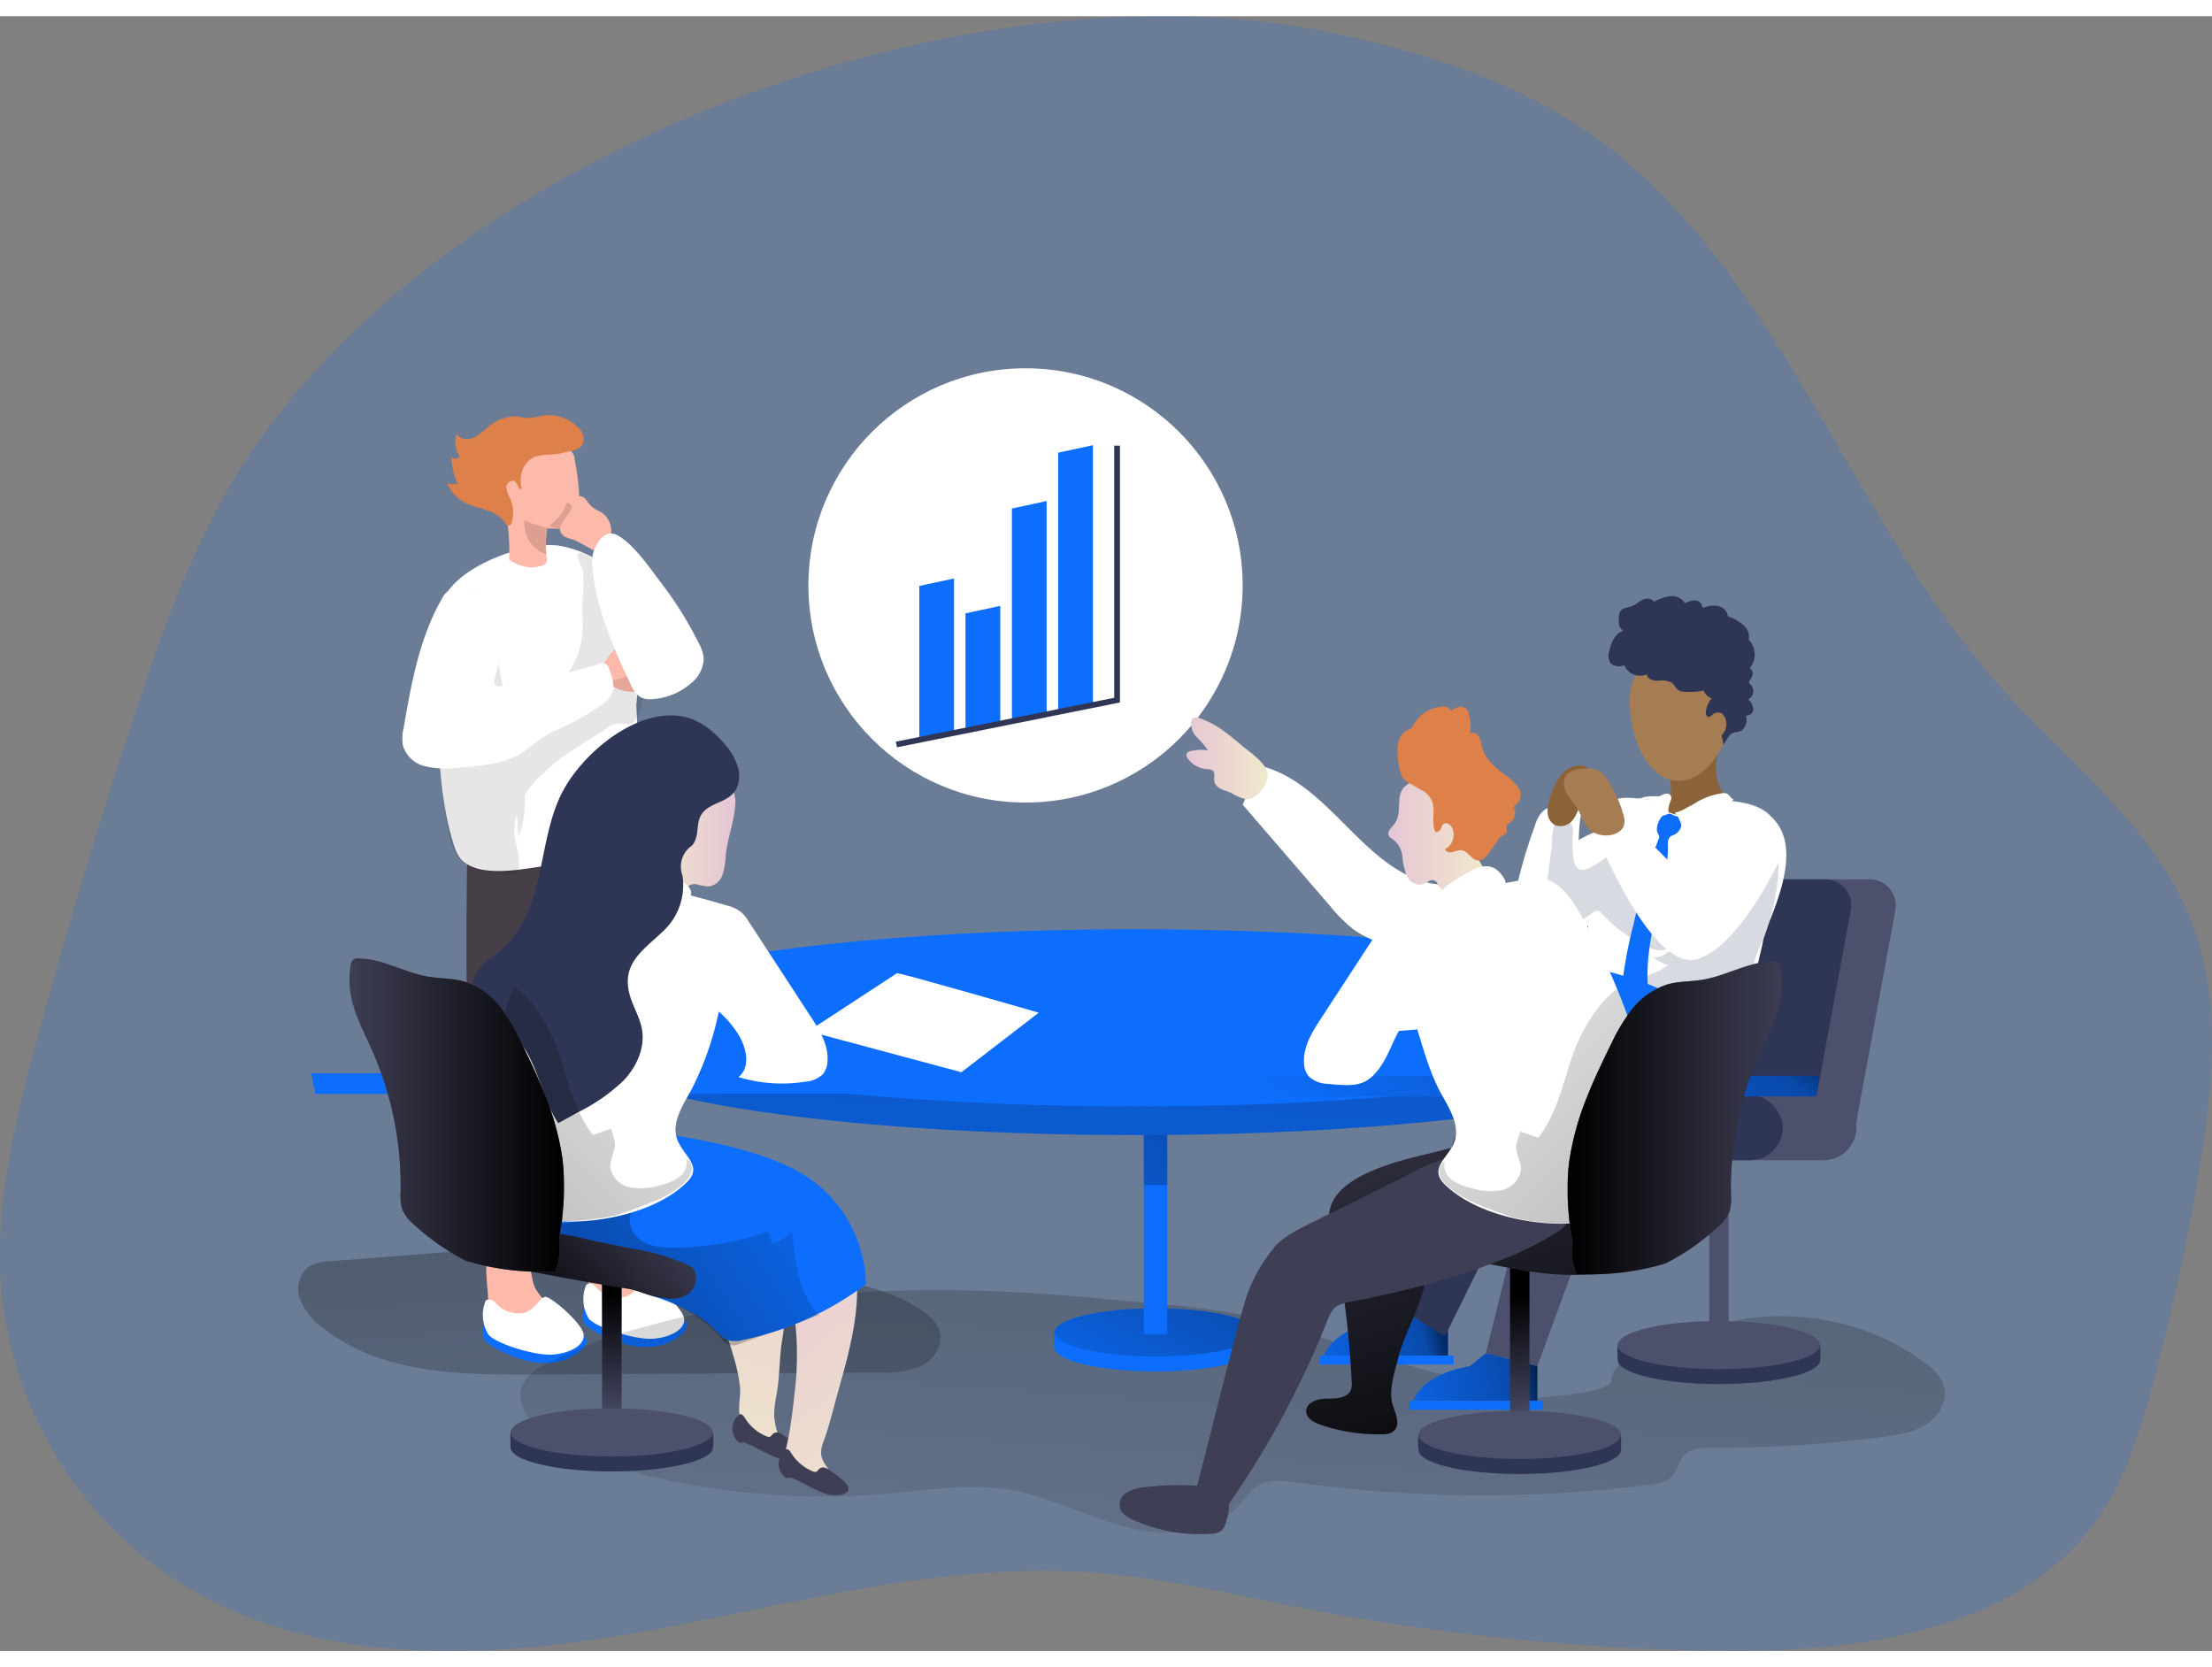 <svg id="Layer_1" data-name="Layer 1" xmlns="http://www.w3.org/2000/svg" xmlns:xlink="http://www.w3.org/1999/xlink" viewBox="0 0 386.63 285.74" width="406" height="306" class="illustration styles_illustrationTablet__1DWOa"><rect x="0" y="0" width="386.63" height="285.74" fill="#808080" stroke="none"/><defs><linearGradient id="linear-gradient" x1="-1580.63" y1="-199.82" x2="-1594.01" y2="-19.26" gradientTransform="matrix(-1, 0, 0, 1, -1467.25, 372.53)" gradientUnits="userSpaceOnUse"><stop offset="0.01"></stop><stop offset="0.08" stop-opacity="0.69"></stop><stop offset="0.21" stop-opacity="0.32"></stop><stop offset="1" stop-opacity="0"></stop></linearGradient><linearGradient id="linear-gradient-2" x1="-758.73" y1="223.85" x2="-743.74" y2="5.91" gradientTransform="translate(-522.36 352) rotate(180)" xlink:href="#linear-gradient"></linearGradient><linearGradient id="linear-gradient-3" x1="-746.19" y1="113.84" x2="-724.8" y2="73.49" gradientTransform="translate(-533.58 323.86) rotate(180)" xlink:href="#linear-gradient"></linearGradient><linearGradient id="linear-gradient-4" x1="-748.08" y1="143.53" x2="-713.17" y2="95.95" gradientTransform="translate(-533.57 323.86) rotate(180)" xlink:href="#linear-gradient"></linearGradient><linearGradient id="linear-gradient-5" x1="-788.96" y1="95.66" x2="-756.11" y2="87.22" gradientTransform="translate(-522.36 352) rotate(180)" xlink:href="#linear-gradient"></linearGradient><linearGradient id="linear-gradient-6" x1="-735.6" y1="250.19" x2="-728.63" y2="33.21" gradientTransform="translate(-522.36 352) rotate(180)" xlink:href="#linear-gradient"></linearGradient><linearGradient id="linear-gradient-7" x1="-804.58" y1="87.76" x2="-771.73" y2="79.31" gradientTransform="translate(-522.36 352) rotate(180)" xlink:href="#linear-gradient"></linearGradient><linearGradient id="linear-gradient-8" x1="278.33" y1="77.28" x2="276.08" y2="100.37" gradientTransform="matrix(1, 0, 0, -1, -11.22, 323.86)" gradientUnits="userSpaceOnUse"><stop offset="0" stop-opacity="0"></stop><stop offset="0.99"></stop></linearGradient><linearGradient id="linear-gradient-9" x1="248.56" y1="151.16" x2="278.59" y2="62.94" gradientTransform="matrix(1, 0, 0, -1, 0, 352)" xlink:href="#linear-gradient-8"></linearGradient><linearGradient id="linear-gradient-10" x1="-819.5" y1="183.63" x2="-765.74" y2="122.27" gradientTransform="translate(-522.36 352) rotate(180)" xlink:href="#linear-gradient"></linearGradient><linearGradient id="linear-gradient-11" x1="-1139.19" y1="-188.8" x2="-1122.21" y2="-188.8" gradientTransform="translate(1393.07 360.29)" gradientUnits="userSpaceOnUse"><stop offset="0" stop-color="#e5c5d5"></stop><stop offset="0.42" stop-color="#ead4d1"></stop><stop offset="1" stop-color="#f0e9cb"></stop></linearGradient><linearGradient id="linear-gradient-12" x1="-853.18" y1="84.81" x2="-767.18" y2="170.81" gradientTransform="translate(-522.36 352) rotate(180)" xlink:href="#linear-gradient"></linearGradient><linearGradient id="linear-gradient-13" x1="-845.08" y1="131.33" x2="-807.55" y2="131.33" gradientTransform="translate(-522.36 352) rotate(180)" xlink:href="#linear-gradient-8"></linearGradient><linearGradient id="linear-gradient-14" x1="218.57" y1="194.14" x2="232.83" y2="194.14" gradientTransform="matrix(1, 0, 0, -1, 0, 352)" xlink:href="#linear-gradient-11"></linearGradient><linearGradient id="linear-gradient-15" x1="-914.44" y1="77.73" x2="-916.69" y2="100.82" gradientTransform="translate(-808.98 323.86) rotate(180)" xlink:href="#linear-gradient-8"></linearGradient><linearGradient id="linear-gradient-16" x1="-941.72" y1="152.69" x2="-911.44" y2="63.76" gradientTransform="translate(-797.76 352) rotate(180)" xlink:href="#linear-gradient-11"></linearGradient><linearGradient id="linear-gradient-17" x1="134.71" y1="111.41" x2="176.76" y2="63.74" gradientTransform="matrix(1, 0, 0, -1, 0, 352)" xlink:href="#linear-gradient-11"></linearGradient><linearGradient id="linear-gradient-18" x1="107.02" y1="88.69" x2="162.02" y2="125.1" gradientTransform="matrix(1, 0, 0, -1, 0, 352)" xlink:href="#linear-gradient"></linearGradient><linearGradient id="linear-gradient-19" x1="126.49" y1="116.53" x2="102.84" y2="94.85" gradientTransform="matrix(1, 0, 0, -1, 0, 352)" xlink:href="#linear-gradient-8"></linearGradient><linearGradient id="linear-gradient-20" x1="-2330.59" y1="-189.28" x2="-2314.98" y2="-189.28" gradientTransform="matrix(-1, 0, 0, 1, -2190.83, 360.29)" xlink:href="#linear-gradient-11"></linearGradient><linearGradient id="linear-gradient-21" x1="339.55" y1="85.29" x2="425.56" y2="171.29" gradientTransform="matrix(1, 0, 0, -1, -275.41, 352)" xlink:href="#linear-gradient"></linearGradient><linearGradient id="linear-gradient-22" x1="347.66" y1="131.79" x2="385.15" y2="131.79" gradientTransform="matrix(1, 0, 0, -1, -275.41, 352)" xlink:href="#linear-gradient-8"></linearGradient></defs><title>3</title><path d="M244.59,31.16c14.83,3.2,29.63,7.72,42.32,16,34.5,22.58,46.41,67.32,73.85,98.09,12,13.42,27.33,24.79,33.68,41.61,5.05,13.36,3.6,28.22,1.29,42.31a385.86,385.86,0,0,1-8.38,38.61c-2.12,7.82-4.55,15.7-9.09,22.4-13.61,20.09-41.36,23.9-65.63,23.66a408.51,408.51,0,0,1-73.91-7.49c-12.2-2.38-24.35-5.32-36.75-6.2-26.93-1.89-53.43,6-80,10.64s-55.71,5.64-78.71-8.47A68.19,68.19,0,0,1,11.53,251.5c-1.43-15.05,2.25-30.09,6.21-44.69q7.65-28.26,16.82-56.09c4.71-14.31,9.78-28.63,17.52-41.56C86.7,51.37,181.4,17.5,244.59,31.16Z" transform="translate(-11.22 -28.14)" fill="#0d6efd" opacity="0.18" style="isolation: isolate;"></path><path d="M126.32,243.69q13.94,2.15,27.81,4.65c6.1,1.1,12.35,2.31,17.61,5.58,1.82,1.13,3.58,2.69,3.84,4.79.29,2.33-1.48,4.51-3.61,5.49a16.37,16.37,0,0,1-6.9,1l-60.78.37c-12.88.08-26.92-.23-36.9-8.38a10.81,10.81,0,0,1-3.76-4.89,5,5,0,0,1,1.59-5.61,7.64,7.64,0,0,1,3.74-.94l27.49-2.13" transform="translate(-11.22 -28.14)" fill="url(#linear-gradient)"></path><path d="M116.87,238.85c5.13-1.16,4.12,6.1,5.47,8.8a15,15,0,0,0,3.16,3.63,6.51,6.51,0,0,1,2.31,4.12,1.56,1.56,0,0,1-.18.87,1.67,1.67,0,0,1-1,.61,11.75,11.75,0,0,1-8.76-.86,6.8,6.8,0,0,1-3-2.79,9.59,9.59,0,0,1-.78-4.13C114,246.07,112.61,239.8,116.87,238.85Z" transform="translate(-11.22 -28.14)" fill="#fdb9a9"></path><path d="M121.4,253.8s14.57.62,8.4,5.19-15.38-1.11-16.28-2.16-.16-2.83-.16-2.83Z" transform="translate(-11.22 -28.14)" fill="#0d6efd"></path><path d="M114.16,255.81c1.3,1.58,8.14,3.7,11.17,3.49s5.75-1.63,5.45-3.59-5.65-6.52-6.65-6.5-1.81,2.33-3.83,2.82a5.4,5.4,0,0,1-4.93-1.77,1.36,1.36,0,0,0-1.66-.43A6.47,6.47,0,0,0,114.16,255.81Z" transform="translate(-11.22 -28.14)" fill="#fff"></path><path d="M99.31,241.72c5.13-1.19,4.12,6.06,5.47,8.76a14.25,14.25,0,0,0,3.16,3.63,6.48,6.48,0,0,1,2.3,4.13,1.55,1.55,0,0,1-.17.87,1.67,1.67,0,0,1-1,.61,11.87,11.87,0,0,1-8.77-.86,7,7,0,0,1-3-2.79,9.59,9.59,0,0,1-.78-4.13C96.39,248.88,95.05,242.63,99.31,241.72Z" transform="translate(-11.22 -28.14)" fill="#fdb9a9"></path><path d="M103.84,256.59s14.57.62,8.4,5.2S96.86,260.68,96,259.63s-.17-2.83-.17-2.83Z" transform="translate(-11.22 -28.14)" fill="#0d6efd"></path><path d="M96.6,258.58c1.3,1.59,8.14,3.71,11.17,3.49s5.75-1.62,5.45-3.58-5.65-6.52-6.65-6.51-1.81,2.34-3.83,2.82a5.41,5.41,0,0,1-4.93-1.8,1.36,1.36,0,0,0-1.66-.42A6.45,6.45,0,0,0,96.6,258.58Z" transform="translate(-11.22 -28.14)" fill="#fff"></path><path d="M112.51,175.64l-6.84,72-9.87-1.22c-3.9-17.58-2.94-70.16-2.94-70.16Z" transform="translate(-11.22 -28.14)" fill="#473f47"></path><path d="M105.67,173.69l6.84,72,9.89-1.22c5.65-45.58,1-73.95,1-73.95Z" transform="translate(-11.22 -28.14)" fill="#473f47"></path><path d="M122.52,147.64c.13-1.32.48-2.63.62-4a29.81,29.81,0,0,0-.16-8.17,31.12,31.12,0,0,0-2.57-8.32c-1.14-2.28-3.2-3.25-5.51-4.39a19.6,19.6,0,0,0-6.21-2.11,15.72,15.72,0,0,0-4.59.25c-4.65.89-10.78,3.29-14,7-2.38,2.76-2.66,6.7-2.74,10.35-.1,5,0,10.06.31,15.09,0,.73.09,1.46.15,2.18.42,5.52.88,11.24,2.45,16.57.49,1.67,1,3.35,2.56,4.24,3.63,2.12,9.2.95,13.13.41,5.22-.74,10.57-1.52,15.2-4.05a4.37,4.37,0,0,0,2.19-2.11c.41-1.14-.08-2.36-.43-3.52-1.57-5.14-.36-10.55-.36-15.8,0-.95-.12-1.93-.12-2.88A3.89,3.89,0,0,0,122.52,147.64Z" transform="translate(-11.22 -28.14)" fill="#fff"></path><path d="M113.18,125.49a34.76,34.76,0,0,1-.2,5.3c0,1.62.15,3.23.07,4.84a14,14,0,0,1-2.72,7.56l12.8-2.69a1,1,0,0,0,.68-.35,1,1,0,0,0,0-.73l-1.11-5a19.73,19.73,0,0,0-2.55-7.09,15.24,15.24,0,0,0-5.44-4.48c-.48-.25-2.11-1.43-2.57-.64C112,122.55,113.11,124.9,113.18,125.49Z" transform="translate(-11.22 -28.14)" fill="#020202" opacity="0.1" style="isolation: isolate;"></path><path d="M119.7,138a4.52,4.52,0,0,1,4.31-.26,4.14,4.14,0,0,1,2.27,3.62,5.54,5.54,0,0,1-1,2.85,4.4,4.4,0,0,1-1.26,1.42,4.32,4.32,0,0,1-2.74.57,5.78,5.78,0,0,1-2.44-.67c-1.12-.63-2.58-2.43-2.2-3.84A8.23,8.23,0,0,1,119.7,138Z" transform="translate(-11.22 -28.14)" fill="#fdb9a9"></path><path d="M101.83,171.52a16.78,16.78,0,0,0,1.16-6.18,35.09,35.09,0,0,0-.91-5.94l-3.33-15.88c-.61-2.91-1.93-17-6.37-15.35A9.18,9.18,0,0,0,87.17,134a24,24,0,0,0-.93,8c.08,7,1.47,14.16,2.37,21.11.34,2.63.75,12.4,4.23,13.26.68.18,1.35.52,2,.64,1.17.21,4.68,1.61,6.21,1.15a.94.94,0,0,0,.6-.45c.9-1.77-.55-5.25-.55-7.24a13.53,13.53,0,0,1,3.71-8.67,38.89,38.89,0,0,1,8.28-6.5l4.09-2.65a4.29,4.29,0,0,1,2.3-.9,9,9,0,0,0,1.72.16c.89-.15,1.42-1.07,1.74-1.91a15.83,15.83,0,0,0,1.08-6.35,1,1,0,0,0-.27-.77,1,1,0,0,0-.93,0l-12.86,4a13.22,13.22,0,0,1-6,.9c-2-.33-4-1.91-4-3.94" transform="translate(-11.22 -28.14)" fill="#020202" opacity="0.1" style="isolation: isolate;"></path><path d="M88.84,129.31c-4.22,7-5.69,15.24-7.08,23.28a7.58,7.58,0,0,0-.12,3,5.28,5.28,0,0,0,3.8,3.63,15.54,15.54,0,0,0,5.48.29c3.94-.26,8.59-.6,11.93-2.87,1.14-.78,2.16-1.75,3.33-2.5a29.29,29.29,0,0,1,3.54-1.78,40.85,40.85,0,0,0,6.64-3.88,5.14,5.14,0,0,0,1.75-1.78c.68-1.35.15-3-.39-4.39a1.24,1.24,0,0,0-1.4-1.07,1.16,1.16,0,0,0-.51.18,129.26,129.26,0,0,1-17.16,3.84c-1.6.24-.9-1.5-.69-2.41.34-1.27.62-2.55.84-3.85a11.57,11.57,0,0,0-4-10.07,4.86,4.86,0,0,0-2.68-1.27A4.51,4.51,0,0,0,88.84,129.31Z" transform="translate(-11.22 -28.14)" fill="#fff"></path><path d="M112.49,113.43a40.34,40.34,0,0,0-.25-4.13c-.13-1.2-.32-2.41-.56-3.59a2.4,2.4,0,0,0-.91-1.82,11.35,11.35,0,0,0-6.16-1.69A5,5,0,0,0,99,106.32a5.12,5.12,0,0,0-.06.78c-.33,3,.46,6,.9,9.05a38.13,38.13,0,0,1,.37,7,8.21,8.21,0,0,0,3.8,1.35,5.91,5.91,0,0,0,1.87-.31,1.36,1.36,0,0,0,.83-.55,1.48,1.48,0,0,0,.07-.78,6.17,6.17,0,0,1-.07-.74h0a22.89,22.89,0,0,1,.08-4.14.47.47,0,0,1,.12-.31.48.48,0,0,1,.29,0h.38a10.13,10.13,0,0,0,2.06,0,3.37,3.37,0,0,0,2.15-1.07A4.46,4.46,0,0,0,112.49,113.43Z" transform="translate(-11.22 -28.14)" fill="#fdb9a9"></path><path d="M111,113.63c-.14-.22-.36-.47-.6-.39s-.26.26-.33.44a6,6,0,0,1-1.2,2,9.44,9.44,0,0,1-1,1l-.68.6a7.35,7.35,0,0,0,1.91.43,2.36,2.36,0,0,0,1.79-.62,3.43,3.43,0,0,0,.62-1,3.5,3.5,0,0,0,.39-1.08,1.19,1.19,0,0,0-.34-1" transform="translate(-11.22 -28.14)" fill="#de9f93"></path><path d="M109.73,104.42c1.13-.27,2.75-.39,3.32-1.46a2.6,2.6,0,0,0-.87-3,7,7,0,0,0-6.1-2,18.57,18.57,0,0,1-2.08.39c-.94.05-1.86-.23-2.8-.26a7.24,7.24,0,0,0-4.51,1.72,12.54,12.54,0,0,1-2.69,2,2.49,2.49,0,0,1-3-.6,4.75,4.75,0,0,0,.59,3.93,1.15,1.15,0,0,1-1.47.13,12.41,12.41,0,0,0,1.09,4.64,6.39,6.39,0,0,1-1.8-.1A6.65,6.65,0,0,0,93,113.42c2.2.91,4.65,1,6.26,2.9.2.24.4.81.74.87s.58-.3.68-.62a6.18,6.18,0,0,0-.28-4.11,4.64,4.64,0,0,1-.67-2.1c.07-.74,1.07-1.32,1.55-.88s.56,1.49,1.15,1.28c-.67-2.1.2-4.74,2.23-5.57,1.55-.62,3.26-.25,4.84-.71Z" transform="translate(-11.22 -28.14)" fill="#dd8049"></path><path d="M107.52,117.67a23,23,0,0,1-4.65-1.38c-.14,4.86,3.81,5.87,3.81,5.87h0a22.89,22.89,0,0,1,.08-4.14.47.47,0,0,1,.12-.31.48.48,0,0,1,.29,0h.35Z" transform="translate(-11.22 -28.14)" fill="#de9f93"></path><circle cx="179.25" cy="99.49" r="37.95" fill="#fff"></circle><path d="M304.48,258.86c-6,2-11.79,4.81-11.63,7.67.18,3.2-24.4,3.77-26.81,3.44.45-1,.07-2.67.49-3.66A215.21,215.21,0,0,1,240,258.23c-11.41-4.25-25-4.85-37-6-26.79-2.6-54.21-2.11-80.26,5.3a79.18,79.18,0,0,0-16.35,6.33,8.3,8.3,0,0,0-3.68,3.18c-1.46,2.84.45,6.28,2.84,8.39,3.69,3.27,8.49,5,13.24,6.34a131.72,131.72,0,0,0,47.93,4.58c7-.62,14.15-1.81,21.11-.62s13.27,4.66,20.08,6.46,15,1.52,19.76-3.62c1.19-1.28,2.16-2.84,3.69-3.68,1.91-1.06,4.26-.76,6.44-.46a235.77,235.77,0,0,0,61.44.44c1.67-.21,3.51-.53,4.55-1.86.77-1,.93-2.38,1.77-3.32,1.12-1.27,3-1.34,4.73-1.33a221.55,221.55,0,0,0,30.13-1.91c2.64-.35,5.37-.78,7.59-2.26s3.76-4.31,2.92-6.84a8.43,8.43,0,0,0-3.18-3.78c-8.72-6.64-20.15-9.23-31-7.83A80.81,80.81,0,0,0,304.48,258.86Z" transform="translate(-11.22 -28.14)" fill="url(#linear-gradient-2)"></path><path d="M195.52,260.81c0,2.32,7.92,4.2,17.69,4.2s17.68-1.88,17.68-4.2a16.37,16.37,0,0,0,0-2.62c-1.26-2-8.8-1.59-17.68-1.59-8.55,0-16-.33-17.69,1.59A10.94,10.94,0,0,0,195.52,260.81Z" transform="translate(-11.22 -28.14)" fill="#0d6efd"></path><ellipse cx="201.99" cy="230.05" rx="17.68" ry="4.21" fill="#0d6efd"></ellipse><ellipse cx="201.99" cy="230.05" rx="17.68" ry="4.21" fill="url(#linear-gradient-3)"></ellipse><ellipse cx="300.43" cy="234.89" rx="17.68" ry="4.21" fill="#4c506d"></ellipse><rect x="199.92" y="190.56" width="4.1" height="39.78" fill="#0d6efd"></rect><rect x="199.92" y="190.56" width="4.1" height="13.74" fill="url(#linear-gradient-4)"></rect><path d="M264.3,256.2v6.06H242.62s1.27-4.65,9.86-6.06l2.81-2.29Z" transform="translate(-11.22 -28.14)" fill="#0d6efd"></path><path d="M264.3,256.2v6.06H242.62s1.27-4.65,9.86-6.06l2.81-2.29Z" transform="translate(-11.22 -28.14)" fill="url(#linear-gradient-5)"></path><rect x="230.7" y="234.11" width="23.37" height="1.55" fill="#0d6efd"></rect><rect x="298.74" y="199.95" width="3.4" height="31.4" fill="#4c506d"></rect><path d="M294,263c0,2.32,7.92,4.21,17.68,4.21s17.69-1.89,17.69-4.21a19.09,19.09,0,0,0,0-2.62c-1.26-2-8.8-1.59-17.69-1.59-8.54,0-16-.33-17.68,1.59A10.44,10.44,0,0,0,294,263Z" transform="translate(-11.22 -28.14)" fill="#2f3554"></path><ellipse cx="300.43" cy="232.27" rx="17.68" ry="4.21" fill="#4c506d"></ellipse><path d="M306.26,222.37h29.25l7-38a4.56,4.56,0,0,0-3.66-5.3A4.8,4.8,0,0,0,338,179H318a4.56,4.56,0,0,0-4.48,3.72Z" transform="translate(-11.22 -28.14)" fill="#4c506d"></path><path d="M298.47,222.37h29.25l7-38a4.56,4.56,0,0,0-3.66-5.3,4.47,4.47,0,0,0-.82-.07h-20a4.56,4.56,0,0,0-4.48,3.72Z" transform="translate(-11.22 -28.14)" fill="#2f3554"></path><rect x="291.94" y="188.5" width="32.54" height="11.46" rx="5.73" fill="#4c506d"></rect><rect x="279.06" y="188.5" width="32.54" height="11.46" rx="5.73" fill="#2f3554"></rect><path d="M321.54,168.84a9.07,9.07,0,0,0-.67-.72c-3.42-3.28-9-2.93-12.48-2.83a62.4,62.4,0,0,1-9.27-.27l-1.33-.16h-.44c-2.31-.25-5.08-.23-5.85,2.16-.9,2.85-1,6.26-1.41,9.22-1.24,8.84-1.93,17.46-2.3,26.32-.35,7.83,10.06,8.45,15.65,8.45a33.6,33.6,0,0,0,5.67-.34c1.72-.29,3.28-1,5-1.32a4.67,4.67,0,0,0,2.44-1c.95-.92.95-2.43.95-3.75a55.6,55.6,0,0,1,.82-10.06c.31-1.65.79-3.26,1.08-4.9a21.45,21.45,0,0,1,1.36-3.9C323.13,179.75,325,173,321.54,168.84Z" transform="translate(-11.22 -28.14)" fill="#fff"></path><path d="M279.51,169.64a6.4,6.4,0,0,1,1-2.11c1.08-1.35,3-1.64,4.72-1.77.81-.07,1.78,0,2.17.69a2.09,2.09,0,0,1,.15,1.26,27.53,27.53,0,0,0-.38,4.44,13.94,13.94,0,0,1,3.65-1.64c.34-.11,3.79-.5,3.84,0,.19,2.14.27,4.29.27,6.43a5.86,5.86,0,0,1-1.37,4.34,55.4,55.4,0,0,1-6.09,7.16,12.91,12.91,0,0,1-9,3.76,3.22,3.22,0,0,1-2.87-1,3.4,3.4,0,0,1-.41-1.9,36.78,36.78,0,0,1,.46-5.64A82.93,82.93,0,0,1,279.51,169.64Z" transform="translate(-11.22 -28.14)" fill="#fff"></path><path d="M282.38,173.76c.17-1.24,0-4.14,1-4.91l.18-.1a1.84,1.84,0,0,1,2.46.87,3.84,3.84,0,0,1,.1,1.65,21.4,21.4,0,0,0,.11,4c.1.8.36,1.74,1.13,2A2.15,2.15,0,0,0,289,177a16.92,16.92,0,0,0,3.74-2.46c.25-.21.57-.45.88-.34a1,1,0,0,1,.44.42l8.24,12.72c.69,1.07,1.31,2.67.53,3.52s-2.22.56-3.3.09a24.81,24.81,0,0,1-8.37-6,1.38,1.38,0,0,0-.63-.46,1.3,1.3,0,0,0-.95.37,28.48,28.48,0,0,1-4.77,2.87c-1.25.57-3,1-3.78-.2a3,3,0,0,1-.21-2.09Z" transform="translate(-11.22 -28.14)" fill="#d8dae1"></path><path d="M312.71,177a9.54,9.54,0,0,1,2.83-3.92,4.24,4.24,0,0,1,4.61-.48c1.94,1.18,2.1,3.89,1.85,6.15a43.38,43.38,0,0,1-2.1,9.42c-.52,1.51-1.36,3-1.82,4.49-.37,1.23-.42,2.55-.8,3.84a36.94,36.94,0,0,0-1.54,9.85,3,3,0,0,1-.22,1.28.94.94,0,0,1-1.08.52,1.39,1.39,0,0,1-.6-.55c-2.1-2.71-5.77-3.6-9.17-4-4-.49-8-.58-12.05-.82-1.65-.1-3.69-.59-3.95-2.2a2.51,2.51,0,0,1,1.21-2.36,7.17,7.17,0,0,1,2.65-.89c3.58-.67,7.33-1.23,10.31-3.32a7.64,7.64,0,0,1-2.92-1.62c1.92,1.26,5-2.85,6.38-3.9a12,12,0,0,0,3-3.54C310.68,182.52,311.55,179.62,312.71,177Z" transform="translate(-11.22 -28.14)" fill="#d8dae1"></path><path d="M302.31,167.56a1.86,1.86,0,0,1,1.29.17,2.7,2.7,0,0,0,1.28.32.37.37,0,0,1,.05.11,2.3,2.3,0,0,1-1.11,3.06h0a3.16,3.16,0,0,0-.69.34,1.8,1.8,0,0,0-.38,1.41c.08,4.15-1.14,8.2-2.1,12.24-1.13,4.7-1.91,9.58-1.19,14.37a2,2,0,0,1,0,.77,1.67,1.67,0,0,1-.33.47L297,203.21c-.63-1-2.08-1.31-2.42-2.42a2.82,2.82,0,0,1-.07-1,75.91,75.91,0,0,1,2.31-13.22A104.35,104.35,0,0,1,301.1,172a1,1,0,0,0,.11-.56A1.27,1.27,0,0,0,301,171C300.41,170,301.37,167.92,302.31,167.56Z" transform="translate(-11.22 -28.14)" fill="#0d6efd"></path><path d="M313.14,165.25c-3-.27-5.95-.45-8.92-.55-2-.06-4.58-.58-6.42.19a9.86,9.86,0,0,1,1.33.16,65.22,65.22,0,0,0,9.27.27c3.49-.11,9.06-.46,12.49,2.82C319.06,166,316,165.5,313.14,165.25Z" transform="translate(-11.22 -28.14)" fill="#fff"></path><path d="M310.56,156.29a.86.86,0,0,0,1,.1c-.42,2.27-.77,4.26.29,6.49a4,4,0,0,0,2.08,2.15,25.73,25.73,0,0,0-5.73,1.91,9.31,9.31,0,0,1-3.75.79c-.13,0-2.41-.51-2.07-1,1.81-2.66.36-7.07.36-7.07a6.28,6.28,0,0,0,7.63-3.77A.75.75,0,0,0,310.56,156.29Z" transform="translate(-11.22 -28.14)" fill="#8c6239"></path><path d="M308.61,139.35s-12.28-.86-12.51,7.68a22.73,22.73,0,0,0,.47,5.27c.12.61.27,1.2.44,1.77,1.58,5.21,5.07,8.73,9.34,7.47C313.8,159.36,318.55,141.58,308.61,139.35Z" transform="translate(-11.22 -28.14)" fill="#a67c52"></path><path d="M312.12,153.82a2.67,2.67,0,0,0,.43-3.4,1.44,1.44,0,0,0-.42-.43,1.38,1.38,0,0,0-1.36.06c-.33.18-.77.85-1.18.43a1,1,0,0,1-.19-.87,4.17,4.17,0,0,1,1-2.24A2.22,2.22,0,0,1,309,146a12.11,12.11,0,0,1-3.45.21,2,2,0,0,1-.8-.18c-.59-.29-.83-1-1.36-1.41a3.86,3.86,0,0,0-2.39-.32c-.82,0-1.83-.3-1.95-1.11a3,3,0,0,1-3.92-1.59,2.55,2.55,0,0,1-2.32-.27,2.29,2.29,0,0,1-.34-2.07c.29-1.53,1-3.17,2.46-3.72-.85-.45-.84-1.65-.71-2.6a1.8,1.8,0,0,1,.22-.79c.4-.65,1.32-.63,2-.89s1.23-.8,1.9-1.12,1.63-.29,1.95.37a7.69,7.69,0,0,1,2.86-1,2.67,2.67,0,0,1,2.59,1.24,4,4,0,0,1,1.62-.5,1.35,1.35,0,0,1,1.34.86.38.38,0,0,0,.16.33.36.36,0,0,0,.35,0,4.17,4.17,0,0,1,2.47-.16,2.13,2.13,0,0,1,1.56,1.77,6.65,6.65,0,0,1,2.62,1.46,2.53,2.53,0,0,1,1,2.61,3.72,3.72,0,0,1,.18,5,.93.93,0,0,1,.52,1,2.7,2.7,0,0,1-.49,1.11.67.67,0,0,0-.14.36c0,.16.18.28.3.39a1.63,1.63,0,0,1-.07,2.3,1.38,1.38,0,0,1-.4.28,2.3,2.3,0,0,1,.91,1.7,1.11,1.11,0,0,1-1.32,1.09,2.33,2.33,0,0,1-.33,2.25c-.61.78-1.26.52-2,.86s-1.08,1.44-1.59,2C312.38,154.9,312.26,154.36,312.12,153.82Z" transform="translate(-11.22 -28.14)" fill="#2f3554"></path><path d="M286.17,204.53l-16.84,8.63-14,40.5,8.45,5.2,16.57-33.62s15.46-4.71,19.64-6.08,9.38-14.37,9.38-14.37C290.48,204.66,286.17,204.53,286.17,204.53Z" transform="translate(-11.22 -28.14)" fill="#2f3554"></path><path d="M299.52,205.9l-16.83,8.63-11.77,47.29,9,2.29,13.78-37.52s15.45-4.71,19.63-6.08,3.2-13.22,3.2-13.22C309.3,202.34,299.52,205.9,299.52,205.9Z" transform="translate(-11.22 -28.14)" fill="#4c506d"></path><path d="M316.5,167.16c-2.63-.63-9.12,13.15-9.12,13.15l-10.47-10.52-6.24,2.35s9.36,23,17.14,20.82,15.11-18.66,15.11-18.66C323.91,171.47,319.14,167.79,316.5,167.16Z" transform="translate(-11.22 -28.14)" fill="#fff"></path><path d="M284.86,160a7.1,7.1,0,0,0-1.76,2.31A15,15,0,0,0,282,165.2a5.83,5.83,0,0,0-.26,2.38,2.57,2.57,0,0,0,1.25,1.94,2.7,2.7,0,0,0,3.08-.81,7,7,0,0,0,1.32-3.12,10.72,10.72,0,0,1,1-3.26,3.32,3.32,0,0,0,.77-1.74C288.93,158.33,285.93,159.12,284.86,160Z" transform="translate(-11.22 -28.14)" fill="#8c6239"></path><path d="M295.12,168.3c.48,2.42-2.17,3.39-4.2,2.92a4,4,0,0,1-1.68-.76c-1.17-.93-1.54-2.53-2.31-3.81-.54-.9-1.29-1.65-1.82-2.55a3.1,3.1,0,0,1-.3-3c.66-1.2,2.27-1.45,3.65-1.45a4.47,4.47,0,0,1,2.08.29,4.27,4.27,0,0,1,1.66,1.66A21.41,21.41,0,0,1,295.12,168.3Z" transform="translate(-11.22 -28.14)" fill="#a67c52"></path><path d="M112.82,208.21c0,8.55,43.37,15.49,96.87,15.49s96.86-6.94,96.86-15.49c0-.36.15-4.65,0-5-3.38-8.06-45.58-10.49-96.86-10.49-50.16,0-91.91,2.68-96.87,10.49C112.49,203.73,112.82,207.67,112.82,208.21Z" transform="translate(-11.22 -28.14)" fill="#0d6efd"></path><path d="M306.55,208.21c0,8.55-43.36,15.49-96.86,15.49s-96.87-6.94-96.87-15.49c0-1-.1-2,0-3a4.43,4.43,0,0,1,.7-1.71,4.48,4.48,0,0,1,4.81-3.09q3.36,0,6.71.14a92,92,0,0,1,9.22.78c2.28.33,4.55.79,6.85.93,4.75.27,9.46-.84,14.21-1a3.71,3.71,0,0,1,1.05.06,5.31,5.31,0,0,1,1.09.48,9.34,9.34,0,0,0,5.57.94c17.23,1.17,34.41,0,51.56-2,14.33-1.67,28.65-3.7,43.07-4.07a187.6,187.6,0,0,1,44.89,4.26c2,.43,4.41,1.39,4.51,3.43C307.13,205.72,305.65,207.1,306.55,208.21Z" transform="translate(-11.22 -28.14)" fill="url(#linear-gradient-6)"></path><ellipse cx="198.47" cy="175.07" rx="96.87" ry="15.49" fill="#0d6efd"></ellipse><path d="M279.93,264.11v6.05H258.25s1.27-4.64,9.86-6.05l2.81-2.29Z" transform="translate(-11.22 -28.14)" fill="#0d6efd"></path><path d="M279.93,264.11v6.05H258.25s1.27-4.64,9.86-6.05l2.81-2.29Z" transform="translate(-11.22 -28.14)" fill="url(#linear-gradient-7)"></path><rect x="246.32" y="242.02" width="23.37" height="1.55" fill="#0d6efd"></rect><path d="M312,164a1.7,1.7,0,0,1,1,0c.51.22.73.86,1.25,1.06-1.2,1.09-2.82,1.6-4.19,2.46a18.15,18.15,0,0,0-3.78,3.54c-1.29-.71-1.21-2.72-2.34-3.67a7.94,7.94,0,0,0,2.27-1,11.2,11.2,0,0,0,1.62-.91A12.38,12.38,0,0,1,312,164Z" transform="translate(-11.22 -28.14)" fill="#fff"></path><path d="M300.92,164.76a7.43,7.43,0,0,0-1.1,1.21l-1.28,1.63a.65.65,0,0,0-.19.49.46.46,0,0,0,.53.29,4.62,4.62,0,0,0,.62-.23,5.34,5.34,0,0,1,1.44-.08,5.75,5.75,0,0,0,1.72-.45.25.25,0,0,0,.17-.11.31.31,0,0,0,0-.19,4.2,4.2,0,0,1,.26-1.68c.14-.4.41-.86.14-1.27C302.74,163.58,301.43,164.35,300.92,164.76Z" transform="translate(-11.22 -28.14)" fill="#fff"></path><polygon points="261.54 167.27 236.34 168.4 244.07 177.4 271.81 175.07 261.54 167.27" fill="#fff"></polygon><path d="M168,195.41c1.41.14,24.78,6.9,24.78,6.9l-13.52,10.41-26.74-7.18Z" transform="translate(-11.22 -28.14)" fill="#fff"></path><rect x="263.93" y="215.65" width="3.4" height="31.4" fill="#4c506d"></rect><rect x="263.93" y="215.65" width="3.4" height="31.4" fill="url(#linear-gradient-8)"></rect><path d="M259.16,278.73c0,2.33,7.92,4.21,17.69,4.21s17.68-1.88,17.68-4.21a19.09,19.09,0,0,0,0-2.62c-1.26-2-8.8-1.58-17.68-1.58-8.55,0-16-.33-17.69,1.58A10.44,10.44,0,0,0,259.16,278.73Z" transform="translate(-11.22 -28.14)" fill="#2f3554"></path><ellipse cx="265.63" cy="247.97" rx="17.68" ry="4.21" fill="#4c506d"></ellipse><path d="M261.07,179.65c-11.43-2.65-17.17-16.51-28.33-20.14a1.55,1.55,0,0,0-1.12,0,1.65,1.65,0,0,0-.65.84l-2.55,5.6,15.31,17.75a26.57,26.57,0,0,0,3.84,3.88c3.28,2.5,7.51,3.32,11.57,4.06,2.41.45,4.92.88,7.27.2,3.07-.89,6.6-5.13,5.59-8.57C270.9,179.5,264.22,180.38,261.07,179.65Z" transform="translate(-11.22 -28.14)" fill="#fff"></path><path d="M244.28,237.23a13.11,13.11,0,0,0,1,5.39h.1c2-.05,3.92,0,5.88.12a83.21,83.21,0,0,1,9.7,1.36c1.48.28,3,.58,4.44.88s2.82.58,4.23.85c2.68.53,5.26,1,7.76,1.34a23.57,23.57,0,0,0,8.46-6.08c.26-.29.5-.58.74-.87a14.82,14.82,0,0,0,.87-1.21,9.18,9.18,0,0,0,1.54-3.93,6.2,6.2,0,0,0-.06-1.72,8.14,8.14,0,0,0-3.43-4.73l-.53-.38a20,20,0,0,0-12.18-3.55,6.64,6.64,0,0,0-1.09.06,37,37,0,0,0-6.85,1.16c-3.56.91-7.12,2.19-10.63,3.31a28.05,28.05,0,0,0-7.39,3.15,6.36,6.36,0,0,0-1.7,1.61A6,6,0,0,0,244.28,237.23Z" transform="translate(-11.22 -28.14)" fill="#3e3e54"></path><path d="M244.59,242.89c.46,2.35.86,4.73,1.22,7.1a167.12,167.12,0,0,1,1.67,16.7,3.4,3.4,0,0,1-.15,1.55c-.59,1.47-2.6,1.54-4.18,1.53s-3.65.63-3.61,2.21c0,1.23,1.36,1.95,2.52,2.35A31.08,31.08,0,0,0,252.88,276a3.3,3.3,0,0,0,1.32-.21c2.49-1.1.52-4,.26-5.68-.38-2.45.57-5.15,1.16-7.49,1.39-5.45,5.07-10.38,4.91-16.18a3.26,3.26,0,0,1,.39-2.14c.69-.85,3.6.52,4.52.71,1.41.29,2.82.58,4.23.85,7.57,1.48,14.57,3.17,22.36,1.72a3.15,3.15,0,0,0,1.3-.45,3,3,0,0,0,.94-1.56,13.7,13.7,0,0,0-.81-10.34c-1.9-3.75-4.91-5.23-8.44-7-4.06-2.06-7.49-3.61-12.18-3.48a6.64,6.64,0,0,0-1.09.06,38.16,38.16,0,0,0-6.87,1.2c-5.72,1.48-18.89,3.56-21.08,10.19-.69,2.09.18,3.77.6,5.8C244.46,242.26,244.52,242.57,244.59,242.89Z" transform="translate(-11.22 -28.14)" fill="#3e3e54"></path><path d="M244.59,242.89c.46,2.35.86,4.73,1.22,7.1a167.12,167.12,0,0,1,1.67,16.7,3.4,3.4,0,0,1-.15,1.55c-.59,1.47-2.6,1.54-4.18,1.53s-3.65.63-3.61,2.21c0,1.23,1.36,1.95,2.52,2.35A31.08,31.08,0,0,0,252.88,276a3.3,3.3,0,0,0,1.32-.21c2.49-1.1.52-4,.26-5.68-.38-2.45.57-5.15,1.16-7.49,1.39-5.45,5.07-10.38,4.91-16.18a3.26,3.26,0,0,1,.39-2.14c.69-.85,3.6.52,4.52.71,1.41.29,2.82.58,4.23.85,7.57,1.48,14.57,3.17,22.36,1.72a3.15,3.15,0,0,0,1.3-.45,3,3,0,0,0,.94-1.56,13.7,13.7,0,0,0-.81-10.34c-1.9-3.75-4.91-5.23-8.44-7-4.06-2.06-7.49-3.61-12.18-3.48a6.64,6.64,0,0,0-1.09.06,38.16,38.16,0,0,0-6.87,1.2c-5.72,1.48-18.89,3.56-21.08,10.19-.69,2.09.18,3.77.6,5.8C244.46,242.26,244.52,242.57,244.59,242.89Z" transform="translate(-11.22 -28.14)" fill="url(#linear-gradient-9)"></path><path d="M233.81,243.51a27.27,27.27,0,0,0-4.39,7.54c-1.37,3.06-9.24,35.86-9.52,35.79l5.95,1.57a157.89,157.89,0,0,0,17.05-31.49c1.29-3.19,1.36-3.49,4.83-4.17,3.05-.59,6.1-1.24,9.12-2a122.17,122.17,0,0,0,17.33-5.44,53.41,53.41,0,0,0,9.75-5,6.93,6.93,0,0,0,1.17-1.19,4.31,4.31,0,0,0,.42-.63,4.94,4.94,0,0,0,.74-2.9,3.12,3.12,0,0,0-.14-.8,6.67,6.67,0,0,0-.89-1.64,7,7,0,0,0-2.15-1.91,14.28,14.28,0,0,0-7.21-2.66c-1.75-.1-3.49.25-5.22.16-1.55-.09-2.62-.94-4-1.15a7.66,7.66,0,0,0-3.12.28,37.2,37.2,0,0,0-6.66,3l-12.49,6.24h-.09l-2.5,1.25c-2.62,1.32-5.62,2.63-7.7,4.75Z" transform="translate(-11.22 -28.14)" fill="#3e3e54"></path><path d="M211.11,285.27a6.64,6.64,0,0,0-3.08,1,2.51,2.51,0,0,0-1,2.85,3.49,3.49,0,0,0,1.72,1.56,27.43,27.43,0,0,0,14,2.71,3.15,3.15,0,0,0,1.93-.52,3.29,3.29,0,0,0,.91-1.83,7.39,7.39,0,0,0,.27-3.9c-.8-2.63-3.72-2.06-5.8-2.17A49.57,49.57,0,0,0,211.11,285.27Z" transform="translate(-11.22 -28.14)" fill="#3e3e54"></path><path d="M183.66,213.35v3.59h145c.23-1.2.44-2.4.64-3.59Z" transform="translate(-11.22 -28.14)" fill="#0d6efd"></path><path d="M183.66,213.35v3.59h145c.23-1.2.44-2.4.64-3.59Z" transform="translate(-11.22 -28.14)" fill="url(#linear-gradient-10)"></path><path d="M254.94,169.33c-.5.62-1.29,1.29-1,2,.17.39.61.58.95.84a4.45,4.45,0,0,1,1.47,3,10.28,10.28,0,0,0,.8,3.32,2.46,2.46,0,0,0,2.81,1.37c.63-.25,1.22-.88,1.86-.68s.71.74,1,1.17a3.38,3.38,0,0,0,3.4,1.19,9.93,9.93,0,0,0,3.44-1.6,2.67,2.67,0,0,0,1.08-1,1.93,1.93,0,0,0,0-1.3,10.57,10.57,0,0,0-2.21-3.39,15.42,15.42,0,0,1-3.05-6.84c-.31-1.73-.39-3.68-1.61-4.93-1.67-1.7-5.29-1.33-7,.21C254.94,164.28,256.48,167.34,254.94,169.33Z" transform="translate(-11.22 -28.14)" fill="url(#linear-gradient-11)"></path><path d="M256.37,161.15a2.62,2.62,0,0,0,1.06,1c.87.42,1.63.93,2.48,1.39a3.65,3.65,0,0,1,1.7,2.06c.48,1.6-.22,3.48.44,5,.23.3.73,0,.91-.28s.25-.75.55-1c.51-.37,1.23.11,1.52.67a2.88,2.88,0,0,1-1.24,3.74c.13.5.8.64,1.31.52a5.33,5.33,0,0,1,1.52-.35c1.19.11,1.8,1.77,3,1.83.81,0,1.44-.72,1.91-1.4l1.26-1.79a6.2,6.2,0,0,1,.66-.95c.3-.29.83-.36,1.06-.69s-.13-1,.14-1.43a1.38,1.38,0,0,1,.47-.36,2.07,2.07,0,0,0,.8-2.45.57.57,0,0,1-.08-.34c0-.16.21-.25.35-.34a2.22,2.22,0,0,0,.53-2.82,6.71,6.71,0,0,0-2.19-2.21c-1.84-1.36-3.76-2.94-4.3-5.16a6.36,6.36,0,0,0-.5-1.75,1.18,1.18,0,0,0-1.54-.52,9,9,0,0,0-.24-3.47,2,2,0,0,0-.35-.76,1.47,1.47,0,0,0-1.43-.4,4.33,4.33,0,0,0-1.4.68c0-.56-.74-.78-1.3-.76a6.17,6.17,0,0,0-5.18,3.19,2,2,0,0,1-.3.46,2.88,2.88,0,0,1-.78.45,3.3,3.3,0,0,0-1.61,2.34,9.66,9.66,0,0,0,0,2.94,9.36,9.36,0,0,0,.42,2.22A3,3,0,0,0,256.37,161.15Z" transform="translate(-11.22 -28.14)" fill="#dd8049"></path><path d="M267.63,177.9a33.78,33.78,0,0,0-3.6,2.3,2.89,2.89,0,0,0-.87,1,1.39,1.39,0,0,0,0,1.34c.4.57,1.15.27,1.73,0a22.6,22.6,0,0,1,8.44-2,1.07,1.07,0,0,0,1-.54,1.42,1.42,0,0,0-.23-1.18C272.31,175.81,269.93,176.53,267.63,177.9Z" transform="translate(-11.22 -28.14)" fill="#fff"></path><path d="M262.54,215.36c-2-4.15-3-8.45-4.43-12.78-3.29,2.57-3.62,7.27-6.6,10.41a6.44,6.44,0,0,1-1.5,1.25c-2,1.14-4.86.64-7.06.49a4.9,4.9,0,0,1-3-1.32,3.84,3.84,0,0,1-.8-2.3c-.18-2.85,1.44-5.46,3-7.84l10.79-16.53a5.27,5.27,0,0,1,3.86-2.81,180.35,180.35,0,0,1,20.77-4.86,10.43,10.43,0,0,1,3.2-.2c3,.44,5,3.27,6.47,5.89,7.9,13.69,13.5,29.24,12.62,45a9.4,9.4,0,0,1-.4,2.52,7.33,7.33,0,0,1-2.45,3.06c-3.52,2.78-8.16,3.82-12.64,3.86-6.7.06-15.53-2-20.53-6.77-2.82-2.72,0-4.36,1.36-7C266.89,222,264.06,218.43,262.54,215.36Z" transform="translate(-11.22 -28.14)" fill="#fff"></path><path d="M295.92,204.27a31.94,31.94,0,0,0-2.05-6.1C290,201,287.1,206.39,285.66,211s-2.62,9.38-5.56,13.17l-3.18-1.1-.59,2c-.46,1.59.87,3.21.73,4.81a4.35,4.35,0,0,1-3.26,3.42,10.92,10.92,0,0,1-5.61-.4,8.34,8.34,0,0,1-3.27-1.43,3.11,3.11,0,0,1-1.19-3.17,2,2,0,0,0-.87,2.31,4.51,4.51,0,0,0,1.52,2.15c2.22,2,5,3,7.8,4.08a40.18,40.18,0,0,0,4,1.38,41.4,41.4,0,0,0,9.61,1c2,.05,3.13-.26,4-2.19,1.24-2.77,1.33-5.89,1.63-8.91A158.4,158.4,0,0,1,295.92,204.27Z" transform="translate(-11.22 -28.14)" fill="url(#linear-gradient-12)"></path><path d="M285.23,233.23c0,.86,0,1.74.06,2.63s.12,1.79.23,2.71a4.44,4.44,0,0,0,.08.61c.08.63.18,1.26.29,1.91a.09.09,0,0,1,0,.07l.21,1.08a10.53,10.53,0,0,0,.72,5.79h0a52.86,52.86,0,0,0,5.34-.08,45.3,45.3,0,0,0,10.2-1.82h0a40.73,40.73,0,0,0,9.32-6.56,6.84,6.84,0,0,0,1.8-2.4,8.07,8.07,0,0,0,.3-3.09A58.38,58.38,0,0,1,316,217c.35-1.21.74-2.41,1.16-3.59.48-1.35,1-2.67,1.6-4,1.37-3.09,3-6.1,3.65-9.41a15.76,15.76,0,0,0,.06-5.48,1.51,1.51,0,0,0-.35-.88,1.54,1.54,0,0,0-1.14-.31c-4.17.11-8,2.5-12.08,3.2-2.11.36-4.31.26-6.36.87a13.39,13.39,0,0,0-6.95,5.53,31,31,0,0,0-2.43,4.17c-1.07,2.18-2.07,4.26-3,6.28-.54,1.21-1.05,2.41-1.52,3.59a49.3,49.3,0,0,0-3.18,11.62v.07A35.69,35.69,0,0,0,285.23,233.23Z" transform="translate(-11.22 -28.14)" fill="#3e3e54"></path><path d="M285.23,233.23c0,.86,0,1.74.06,2.63s.12,1.79.23,2.71a4.44,4.44,0,0,0,.08.61c.08.63.18,1.26.29,1.91a.09.09,0,0,1,0,.07l.21,1.08a10.53,10.53,0,0,0,.72,5.79h0a52.86,52.86,0,0,0,5.34-.08,45.3,45.3,0,0,0,10.2-1.82h0a40.73,40.73,0,0,0,9.32-6.56,6.84,6.84,0,0,0,1.8-2.4,8.07,8.07,0,0,0,.3-3.09A58.38,58.38,0,0,1,316,217c.35-1.21.74-2.41,1.16-3.59.48-1.35,1-2.67,1.6-4,1.37-3.09,3-6.1,3.65-9.41a15.76,15.76,0,0,0,.06-5.48,1.51,1.51,0,0,0-.35-.88,1.54,1.54,0,0,0-1.14-.31c-4.17.11-8,2.5-12.08,3.2-2.11.36-4.31.26-6.36.87a13.39,13.39,0,0,0-6.95,5.53,31,31,0,0,0-2.43,4.17c-1.07,2.18-2.07,4.26-3,6.28-.54,1.21-1.05,2.41-1.52,3.59a49.3,49.3,0,0,0-3.18,11.62v.07A35.69,35.69,0,0,0,285.23,233.23Z" transform="translate(-11.22 -28.14)" fill="url(#linear-gradient-13)"></path><path d="M228.29,155.63c-2.24-1.9-4.56-3.85-7.36-4.77a1.27,1.27,0,0,0-1.17,0,1,1,0,0,0-.33.6,3.28,3.28,0,0,0,1,2.73,15.16,15.16,0,0,1,1.94,2.29,7.13,7.13,0,0,0-3.15.14,1,1,0,0,0-.53.29.84.84,0,0,0,.05.85,4.51,4.51,0,0,0,3.68,2,1.52,1.52,0,0,1,.77.24c.49.41.17,1.2.26,1.82a2,2,0,0,0,1.13,1.36c.54.28,1.15.42,1.72.66A8.63,8.63,0,0,0,229,165c1.89.08,3.78-2.43,3.8-4.21C232.84,158.85,229.6,156.74,228.29,155.63Z" transform="translate(-11.22 -28.14)" fill="url(#linear-gradient-14)"></path><rect x="105.24" y="215.21" width="3.4" height="31.4" fill="#4c506d"></rect><rect x="105.24" y="215.21" width="3.4" height="31.4" fill="url(#linear-gradient-15)"></rect><path d="M135.84,278.29c0,2.32-7.92,4.2-17.69,4.2s-17.68-1.88-17.68-4.2a19.09,19.09,0,0,1,0-2.62c1.26-2,8.8-1.59,17.68-1.59,8.55,0,16-.33,17.69,1.59A10.44,10.44,0,0,1,135.84,278.29Z" transform="translate(-11.22 -28.14)" fill="#2f3554"></path><ellipse cx="106.93" cy="247.53" rx="17.68" ry="4.21" fill="#4c506d"></ellipse><path d="M150.72,236.78a13.11,13.11,0,0,1-1,5.39h-.1c-2,0-3.91,0-5.87.12a83.68,83.68,0,0,0-9.71,1.36c-1.48.28-3,.58-4.43.88l-4.24.86c-2.68.52-5.26,1-7.76,1.33a23.87,23.87,0,0,1-8.46-6.08l-.74-.87c-.3-.38-.59-.78-.86-1.2a9.07,9.07,0,0,1-1.55-3.93,5.84,5.84,0,0,1,.06-1.72,8.16,8.16,0,0,1,3.43-4.74l.53-.38a20,20,0,0,1,12.18-3.55,6.64,6.64,0,0,1,1.09.06,37.12,37.12,0,0,1,6.86,1.16c3.55.91,7.11,2.19,10.62,3.31a28.42,28.42,0,0,1,7.39,3.16,6.17,6.17,0,0,1,1.7,1.6A6,6,0,0,1,150.72,236.78Z" transform="translate(-11.22 -28.14)" fill="#3e3e54"></path><path d="M150.42,242.44c-.47,2.36-.87,4.73-1.23,7.11-.49,3.27-.7,6.6-1.24,9.85s-.42,6.47-1,9.67a18.75,18.75,0,0,0-.42,3.66,15.55,15.55,0,0,0,1.28,4.92c-.09.21-.4.19-.63.13a16.5,16.5,0,0,1-3.74-1.33,5.7,5.7,0,0,1-2.69-2.83c-.71-1.83-.08-3.76-.16-5.64a29.2,29.2,0,0,0-1.24-5.84c-1.39-5.45-5.06-10.38-4.91-16.17a3.17,3.17,0,0,0-.39-2.15c-.69-.85-3.6.53-4.51.71l-4.24.86c-7.57,1.47-14.56,3.16-22.35,1.72a3.42,3.42,0,0,1-1.31-.46,3,3,0,0,1-.94-1.56,13.84,13.84,0,0,1,.81-10.34c1.9-3.74,4.91-5.23,8.44-7,4.06-2,7.49-3.61,12.18-3.48a6.64,6.64,0,0,1,1.09.06,38.11,38.11,0,0,1,6.88,1.2c5.71,1.48,18.88,3.56,21.07,10.19.69,2.1-.17,3.77-.59,5.81C150.54,241.82,150.48,242.13,150.42,242.44Z" transform="translate(-11.22 -28.14)" fill="url(#linear-gradient-16)"></path><path d="M140.27,272.7a.84.84,0,0,1,.23-.18c.36-.15.69.26.9.6a8,8,0,0,0,3.78,3.23.89.89,0,0,0,.62.08c.23-.09.35-.35.54-.52a1.09,1.09,0,0,1,1-.18,3.52,3.52,0,0,1,.95.52,18.69,18.69,0,0,1,2.53,2c.4.4.79,1,.55,1.5a1.3,1.3,0,0,1-.71.57,5,5,0,0,1-3.35-.12c-2-.66-3.79-1.89-5.75-2.66a.91.91,0,0,0-.43-.1,2,2,0,0,0-.33.08,1.18,1.18,0,0,1-.87-.56A3.1,3.1,0,0,1,140.27,272.7Z" transform="translate(-11.22 -28.14)" fill="#3e3e54"></path><path d="M159.83,243.63a18.19,18.19,0,0,1,1.21,7c0,6.12-1.7,12.1-3.36,18-.7,2.48-1.29,5-2.11,7.49-.6,1.78-1.4,3.1-.25,4.95a12.32,12.32,0,0,1,.69,1.08,1.12,1.12,0,0,1-.14,1.2c-.45.41-1.16.14-1.72-.08a35.13,35.13,0,0,1-4-1.41c-2.46-1.39-1.51-3.15-1.12-5.28.48-2.57.8-5.2,1.07-7.8a53.05,53.05,0,0,0-.4-15.91,3.34,3.34,0,0,0-.71-1.7,3.18,3.18,0,0,0-1.78-.72c-9-1.59-17.8-2.07-26.39-5.55a53.32,53.32,0,0,1-9.74-5,6.33,6.33,0,0,1-1.18-1.19c-.15-.2-.29-.41-.42-.62a5.13,5.13,0,0,1-.74-2.91,4.32,4.32,0,0,1,.14-.8,7.2,7.2,0,0,1,.9-1.63,7.05,7.05,0,0,1,2.15-1.92,14.43,14.43,0,0,1,7.2-2.66c1.75-.09,3.49.26,5.22.16,1.55-.08,2.62-.94,4-1.15a7.66,7.66,0,0,1,3.12.28,37.92,37.92,0,0,1,6.66,3l7.75,3.87c3.59,1.79,8,3,11.15,5.49A9.28,9.28,0,0,1,159.83,243.63Z" transform="translate(-11.22 -28.14)" fill="url(#linear-gradient-17)"></path><path d="M151.64,230.58a23.07,23.07,0,0,1,10.93,19.2,54.39,54.39,0,0,1-21.5,9.74,4.84,4.84,0,0,1-2.72,0,5.75,5.75,0,0,1-1.89-1.54c-7.14-7.33-19.71-6.6-27.21-13.57-2.84-2.64-4.69-7.19-2.45-10.36a10.49,10.49,0,0,1,3.33-2.7c5.83-3.47,12.7-8.66,19.75-7.46S145.55,226.91,151.64,230.58Z" transform="translate(-11.22 -28.14)" fill="#0d6efd"></path><path d="M154.39,255.22c-3.57-3.81-4.23-9.43-4.71-14.64a12.92,12.92,0,0,1-3.41,2.15l-.61-1.62a.52.52,0,0,0-.57-.45.54.54,0,0,0-.21.08,50.71,50.71,0,0,1-15.78,2.64c-2,0-4.23-.15-5.91-1.33s-2.55-3.72-1.32-5.36a91.2,91.2,0,0,1-13.21,2.57,1.38,1.38,0,0,0-1,.38c-.34.44,0,1.08.29,1.53a23.81,23.81,0,0,0,15,9.57c1.69.31,10.65,3.65,14.67,8.9a2.32,2.32,0,0,0,2.35.75Z" transform="translate(-11.22 -28.14)" fill="url(#linear-gradient-18)"></path><path d="M100.37,240.85c-1.35,0-2.92.22-3.61,1.37a2.47,2.47,0,0,0,0,2.36,4,4,0,0,0,1.78,1.65,10.75,10.75,0,0,0,3,.86c4.29.81,8.58,1.62,12.88,2.38,2.17.38,4.36.75,6.54,1.09,1.74.27,3.34,1.12,5.11,1.46s4.12.58,5.6-.68a3.51,3.51,0,0,0,1.16-3.28,2.07,2.07,0,0,0-.54-1.12,2.92,2.92,0,0,0-.78-.51,39.7,39.7,0,0,0-9.89-2.9l-7-1.41a41.72,41.72,0,0,0-6.47-1.23C105.56,240.79,103,240.78,100.37,240.85Z" transform="translate(-11.22 -28.14)" fill="#3e3e54"></path><path d="M100.37,240.85c-1.35,0-2.92.22-3.61,1.37a2.47,2.47,0,0,0,0,2.36,4,4,0,0,0,1.78,1.65,10.75,10.75,0,0,0,3,.86c4.29.81,8.58,1.62,12.88,2.38,2.17.38,4.36.75,6.54,1.09,1.74.27,3.34,1.12,5.11,1.46s4.12.58,5.6-.68a3.51,3.51,0,0,0,1.16-3.28,2.07,2.07,0,0,0-.54-1.12,2.92,2.92,0,0,0-.78-.51,39.7,39.7,0,0,0-9.89-2.9l-7-1.41a41.72,41.72,0,0,0-6.47-1.23C105.56,240.79,103,240.78,100.37,240.85Z" transform="translate(-11.22 -28.14)" fill="url(#linear-gradient-19)"></path><path d="M211.34,212.9v3.6H66.3c-.23-1.2-.44-2.4-.64-3.6Z" transform="translate(-11.22 -28.14)" fill="#0d6efd"></path><path d="M138.16,162.16a6.22,6.22,0,0,0-1.6-.87c-1.71-.64-4.1-.68-5.46.7s-1.3,3.2-1.6,4.94a15.65,15.65,0,0,1-3.06,6.84,10.41,10.41,0,0,0-2.21,3.38,2.1,2.1,0,0,0,0,1.31,2.63,2.63,0,0,0,1.09,1,9.89,9.89,0,0,0,3.43,1.6,2.6,2.6,0,0,0,2.37-.51,2,2,0,0,1,1.84-.69,9.32,9.32,0,0,0,2.16.38,3,3,0,0,0,2.42-2.13,13.16,13.16,0,0,0,.53-3.36c.34-3,1.49-5.88,1.67-8.9A4.12,4.12,0,0,0,138.16,162.16Z" transform="translate(-11.22 -28.14)" fill="url(#linear-gradient-20)"></path><path d="M120.91,178.27a1.42,1.42,0,0,0-.23,1.18,1.08,1.08,0,0,0,1,.55,22.41,22.41,0,0,1,8.44,2.05c.58.27,1.33.56,1.73,0a1.41,1.41,0,0,0,0-1.35,2.7,2.7,0,0,0-.87-.94,32.36,32.36,0,0,0-3.6-2.31C125.07,176.09,122.69,175.37,120.91,178.27Z" transform="translate(-11.22 -28.14)" fill="#fff"></path><path d="M129.82,225c1.35,2.7,4.18,4.34,1.35,7.05-5,4.82-13.83,6.83-20.53,6.77-4.48,0-9.12-1.07-12.64-3.85a7.27,7.27,0,0,1-2.44-3.07,8.55,8.55,0,0,1-.4-2.51c-.88-15.79,4.71-31.33,12.61-45,1.5-2.62,3.47-5.44,6.47-5.88a9.84,9.84,0,0,1,3.2.2,178.25,178.25,0,0,1,20.77,4.85,6.65,6.65,0,0,1,2.51,1.14,7.06,7.06,0,0,1,1.36,1.67l10.78,16.53c1.57,2.39,3.18,5,3,7.84a3.85,3.85,0,0,1-.8,2.31,4.89,4.89,0,0,1-3,1.31,26.2,26.2,0,0,1-11.77-.8c2.13-1.63,1.46-5,.06-7.32a18.18,18.18,0,0,0-3.49-4.13,53.43,53.43,0,0,1-4.4,12.88C131,218,128.11,221.57,129.82,225Z" transform="translate(-11.22 -28.14)" fill="#fff"></path><path d="M140.15,162.65a5.54,5.54,0,0,0,.1-3.1A10.58,10.58,0,0,0,138,155.5c-2-2.41-4.61-4.52-7.7-5-8.36-1.37-18.08,7.16-21.26,14.21-2,4.43-2.6,9.34-3.72,14.08s-2.93,9.57-6.66,12.68c-1.52,1.27-3.37,2.27-4.28,4-1.11,2.13-.46,4.85,1,6.75,1.35,1.73,3.07,2.42,4.81,3.55a11.25,11.25,0,0,1,3.61,4.39c1.92,3.71,2.67,8,5,11.46l3.42-1.89a31.47,31.47,0,0,0,8-5.57c2.25-2.37,3.77-5.68,3.21-8.9-.33-1.95-1.38-3.71-2-5.59-1.92-5.93,2.28-8.3,5.93-11.82a11,11,0,0,0,3.14-9.54,4.44,4.44,0,0,1,1.69-5.22c1.56-1.89.33-4.33,2.17-6.08,1.43-1.35,3.61-1.51,4.95-3A3.83,3.83,0,0,0,140.15,162.65Z" transform="translate(-11.22 -28.14)" fill="#2f3554"></path><path d="M99.08,203.83a31.79,31.79,0,0,1,2-6.1c3.91,2.78,6.77,8.21,8.21,12.78s2.62,9.39,5.56,13.18l3.18-1.1.59,2c.46,1.58-.87,3.2-.73,4.8a4.35,4.35,0,0,0,3.26,3.42,10.92,10.92,0,0,0,5.61-.4A8.18,8.18,0,0,0,130,231a3.13,3.13,0,0,0,1.19-3.18,2,2,0,0,1,.87,2.32,4.51,4.51,0,0,1-1.52,2.15c-2.21,2-5,3-7.8,4.08a40.12,40.12,0,0,1-4,1.37,42,42,0,0,1-9.61,1c-2,0-3.13-.26-4-2.2-1.24-2.77-1.33-5.89-1.63-8.9A157.64,157.64,0,0,0,99.08,203.83Z" transform="translate(-11.22 -28.14)" fill="url(#linear-gradient-21)"></path><path d="M109.78,232.79c0,.86,0,1.73-.06,2.62s-.13,1.79-.24,2.72a1.76,1.76,0,0,1-.07.6c-.09.63-.18,1.26-.3,1.91v.07c-.06.35-.13.71-.2,1.08a10.77,10.77,0,0,1-.72,5.8h0a52.86,52.86,0,0,1-5.34-.09,44.75,44.75,0,0,1-10.2-1.82h0a41,41,0,0,1-9.32-6.56,6.79,6.79,0,0,1-1.8-2.41,8,8,0,0,1-.3-3.08A58.38,58.38,0,0,0,79,216.5c-.34-1.21-.73-2.41-1.16-3.6-.48-1.34-1-2.67-1.59-4-1.37-3.09-3-6.09-3.66-9.41A15.76,15.76,0,0,1,72.5,194a1.51,1.51,0,0,1,.35-.88,1.54,1.54,0,0,1,1.14-.31c4.17.11,8,2.51,12.08,3.2,2.11.36,4.31.27,6.36.88a13.3,13.3,0,0,1,7,5.52,31,31,0,0,1,2.43,4.17c1.07,2.18,2.07,4.26,3,6.28.54,1.22,1,2.41,1.52,3.6a48.16,48.16,0,0,1,3.18,11.61v.07A37.84,37.84,0,0,1,109.78,232.79Z" transform="translate(-11.22 -28.14)" fill="#3e3e54"></path><path d="M109.78,232.79c0,.86,0,1.73-.06,2.62s-.13,1.79-.24,2.72a1.76,1.76,0,0,1-.07.6c-.09.63-.18,1.26-.3,1.91v.07c-.06.35-.13.71-.2,1.08a10.77,10.77,0,0,1-.72,5.8h0a52.86,52.86,0,0,1-5.34-.09,44.75,44.75,0,0,1-10.2-1.82h0a41,41,0,0,1-9.32-6.56,6.79,6.79,0,0,1-1.8-2.41,8,8,0,0,1-.3-3.08A58.38,58.38,0,0,0,79,216.5c-.34-1.21-.73-2.41-1.16-3.6-.48-1.34-1-2.67-1.59-4-1.37-3.09-3-6.09-3.66-9.41A15.76,15.76,0,0,1,72.5,194a1.51,1.51,0,0,1,.35-.88,1.54,1.54,0,0,1,1.14-.31c4.17.11,8,2.51,12.08,3.2,2.11.36,4.31.27,6.36.88a13.3,13.3,0,0,1,7,5.52,31,31,0,0,1,2.43,4.17c1.07,2.18,2.07,4.26,3,6.28.54,1.22,1,2.41,1.52,3.6a48.16,48.16,0,0,1,3.18,11.61v.07A37.84,37.84,0,0,1,109.78,232.79Z" transform="translate(-11.22 -28.14)" fill="url(#linear-gradient-22)"></path><path d="M148.36,278.82a.55.55,0,0,1,.22-.18c.37-.15.7.26.9.6a8,8,0,0,0,3.78,3.23.89.89,0,0,0,.62.08c.24-.09.36-.35.54-.52a1.09,1.09,0,0,1,1-.18,3.09,3.09,0,0,1,.94.52,18.08,18.08,0,0,1,2.53,2c.4.4.79,1,.55,1.5a1.19,1.19,0,0,1-.7.56,5,5,0,0,1-3.36-.11c-2-.66-3.78-1.89-5.74-2.66a1,1,0,0,0-.44-.1,1.87,1.87,0,0,0-.32.08,1.18,1.18,0,0,1-.87-.56A3.1,3.1,0,0,1,148.36,278.82Z" transform="translate(-11.22 -28.14)" fill="#3e3e54"></path><polygon points="166.75 125.19 160.68 126.5 160.68 99.58 166.75 98.28 166.75 125.19" fill="#0d6efd"></polygon><polygon points="174.84 123.44 168.76 124.75 168.76 104.37 174.84 103.07 174.84 123.44" fill="#0d6efd"></polygon><polygon points="182.94 121.7 176.87 123.01 176.87 86.05 182.94 84.74 182.94 121.7" fill="#0d6efd"></polygon><polygon points="191.03 119.95 184.96 121.26 184.96 76.29 191.03 74.98 191.03 119.95" fill="#0d6efd"></polygon><polyline points="156.68 127.29 195.25 119.54 195.25 75.06" fill="none" stroke="#2f3554" stroke-miterlimit="10"></polyline><path d="M111.42,119.64a5.37,5.37,0,0,1,.78.33l2.42,1.33a1.2,1.2,0,0,0,.37.15,1,1,0,0,0,.42,0c3.42-.71,3.45-5.19.67-6.74a7.73,7.73,0,0,1-1.49-.89,12.73,12.73,0,0,1-1-1.25,1.48,1.48,0,0,0-1.45-.51,1.54,1.54,0,0,0-.85,1.14,7,7,0,0,1-.36,1.43,4.35,4.35,0,0,1-.56.79,11.89,11.89,0,0,0-.86,1.24,2.06,2.06,0,0,0-.4,1.4,1.74,1.74,0,0,0,1.15,1.19C110.61,119.4,111,119.5,111.42,119.64Z" transform="translate(-11.22 -28.14)" fill="#fdb9a9"></path><path d="M133.35,137.72a7.16,7.16,0,0,1,.87,2.54,5.69,5.69,0,0,1-2.26,4.5,11.26,11.26,0,0,1-6.8,2.75,3.89,3.89,0,0,1-1.88-.28,4.38,4.38,0,0,1-1.77-2.21c-3.1-6.38-6.49-14.27-6.8-21.46-.1-2.23,1.85-6.16,4.47-4.68,2.88,1.63,5.55,5.63,7.53,8.22A64.47,64.47,0,0,1,133.35,137.72Z" transform="translate(-11.22 -28.14)" fill="#fff"></path></svg>